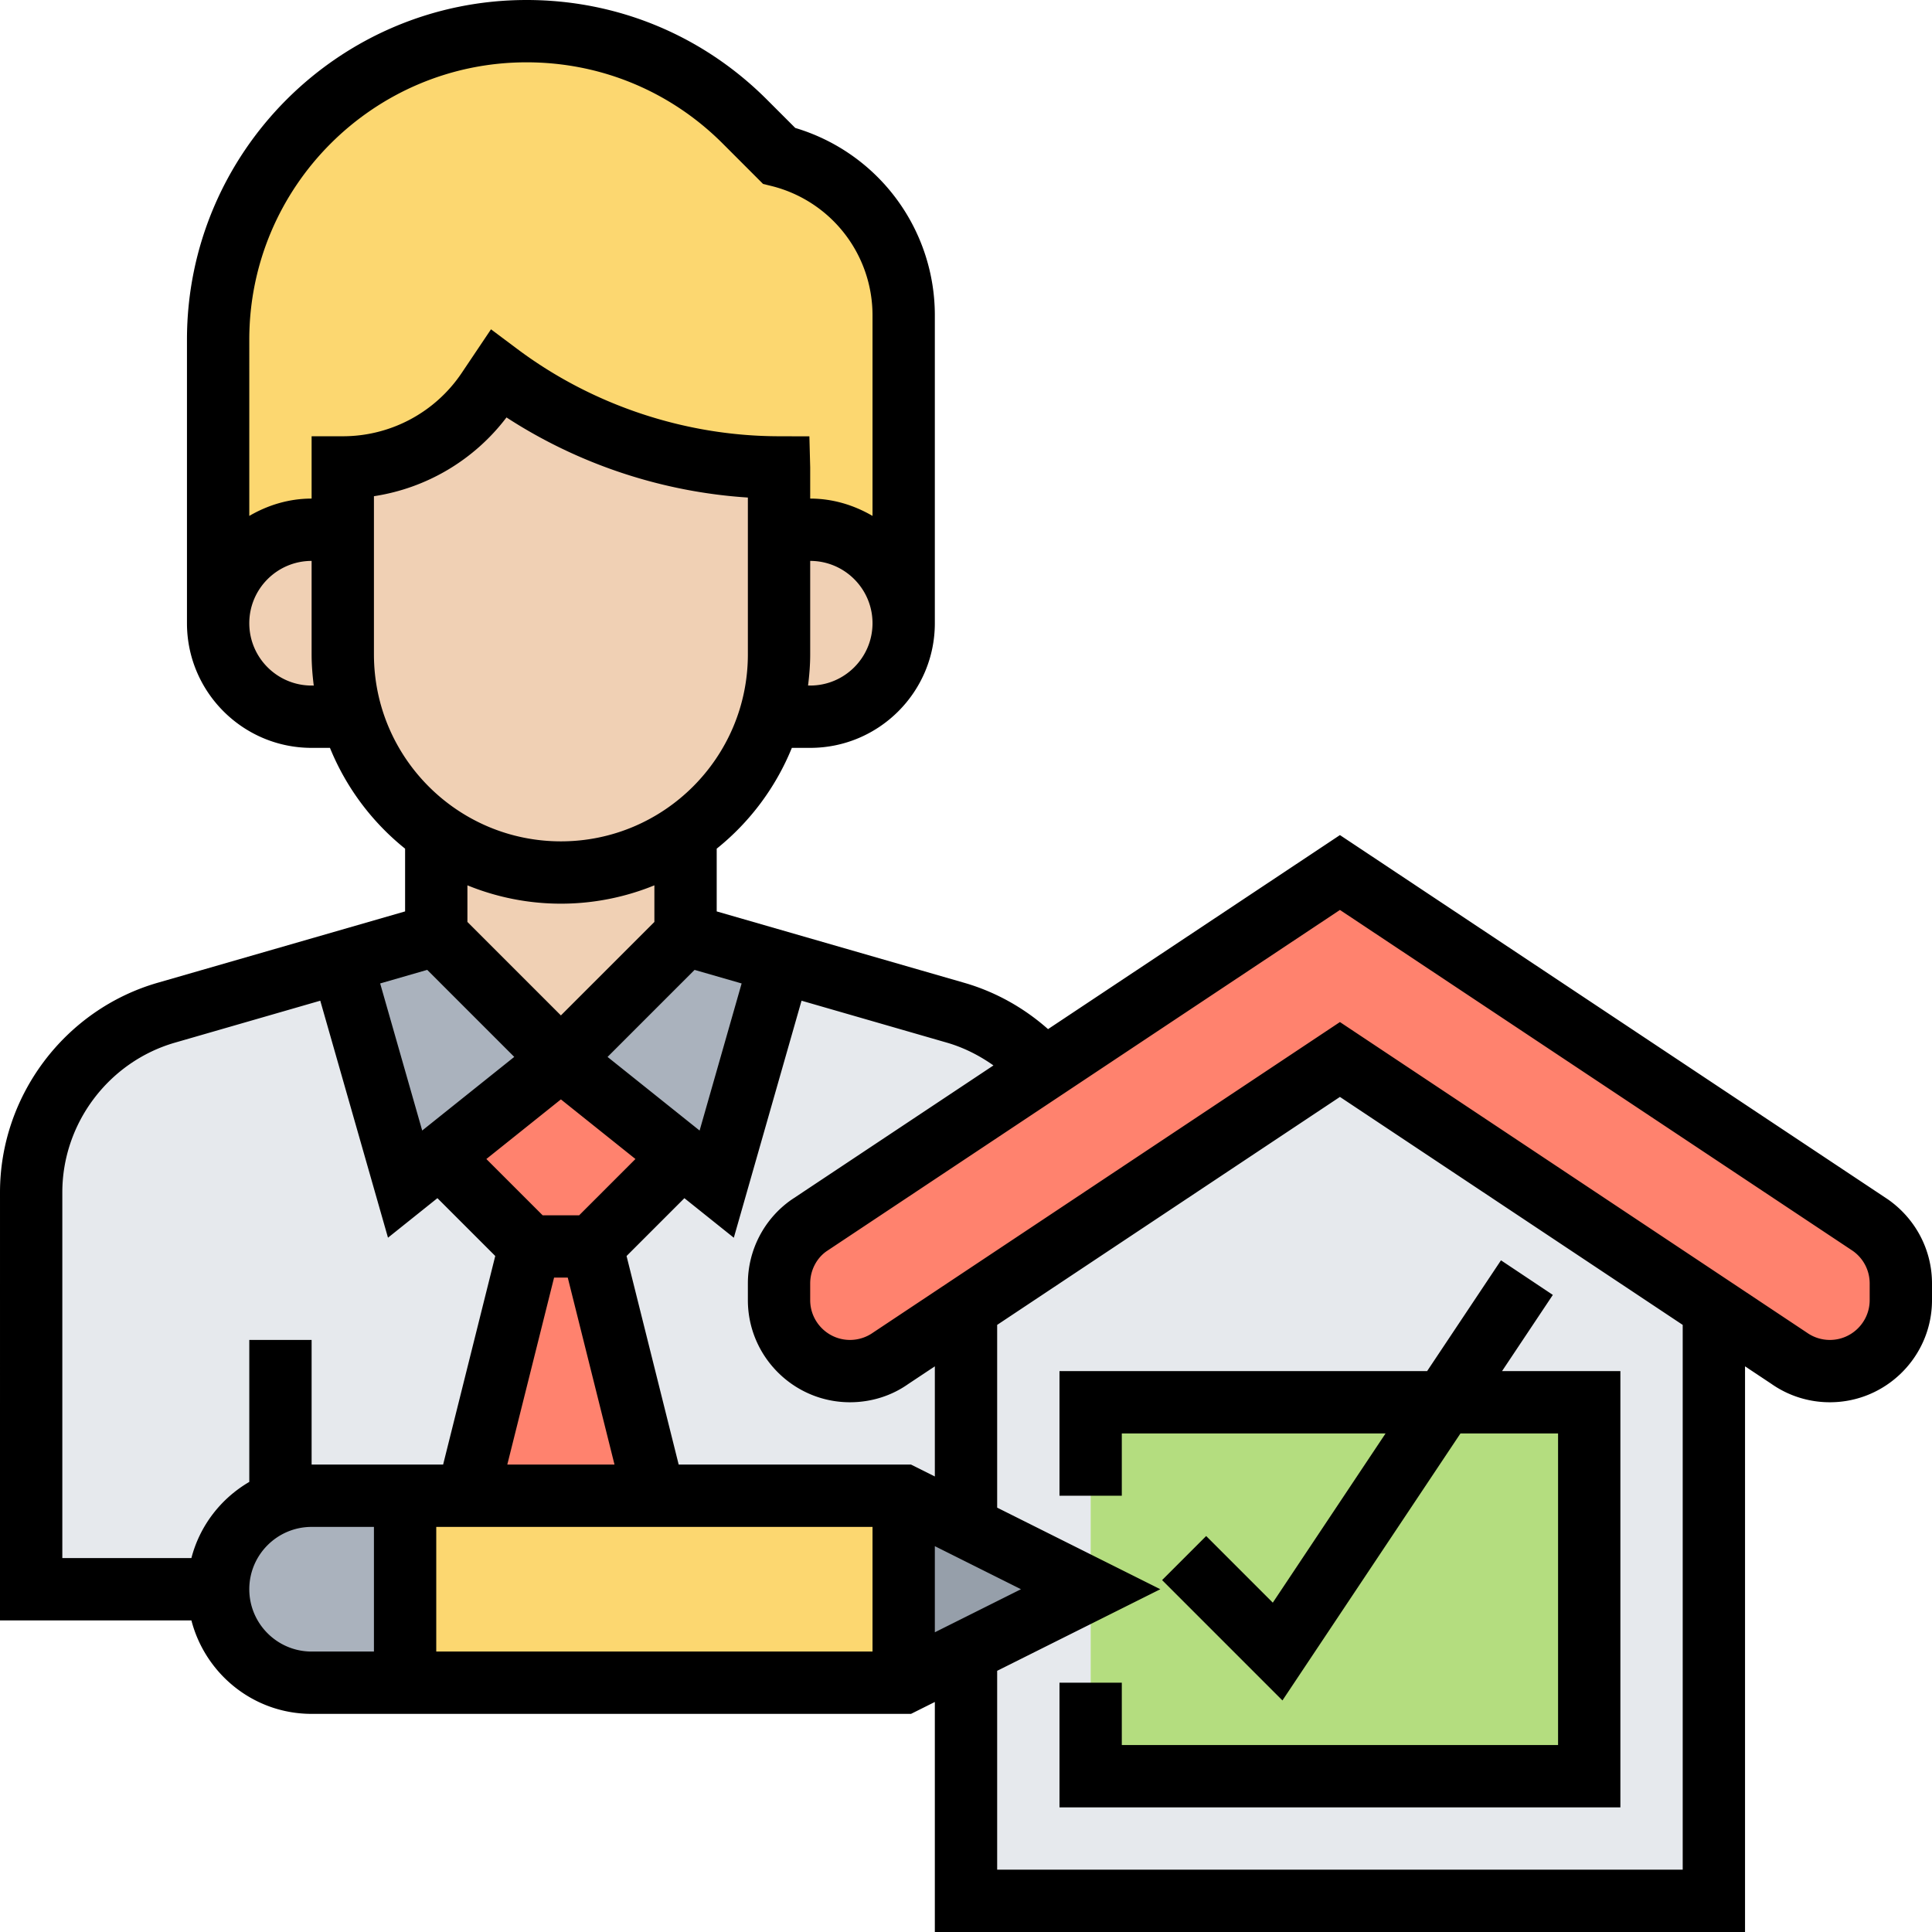 <svg height="496pt" viewBox="0 0 496 496" width="496pt" xmlns="http://www.w3.org/2000/svg"><path d="M232 80.96V160c0-6.64-2.719-12.64-7.04-16.96-4.32-4.321-10.32-7.04-16.96-7.04h-8v-16h-.238c-12.883 0-25.684-2.16-37.84-6.238-12.082-4-23.524-10-33.922-17.762l-2.8 4.16c-4.16 6.238-9.68 11.2-16.079 14.559C102.72 118.16 95.52 120 88 120v16h-8c-13.281 0-24 10.719-24 24V87.2C56 43.44 91.441 8 135.2 8c10.48 0 20.8 2.078 30.241 6 9.598 3.922 18.32 9.762 25.758 17.2L200 40c9.441 2.398 17.441 7.762 23.04 14.96 5.679 7.278 8.96 16.321 8.96 26zm0 0" fill="#fcd770"/><g fill="#f0d0b4"><path d="M112 240v-26.078c22.559 9.52 27.2 10.078 32 10.078 11.922 0 22.96-3.68 32-10.078V240l-32 32zm0 0"/><path d="M200 136v32c0 5.602-.8 10.96-2.32 16-3.68 12.32-11.36 22.8-21.68 29.922C166.96 220.32 155.922 224 144 224c-4.8 0-9.441-.559-32-10.078-2.719-1.844-5.281-4-7.602-6.32-6.476-6.48-11.437-14.563-14.078-23.602-1.52-5.04-2.32-10.398-2.32-16v-48c7.52 0 14.719-1.84 21.121-5.281 6.399-3.36 11.918-8.32 16.078-14.559L128 96c10.398 7.762 21.84 13.762 33.922 17.762 12.156 4.078 24.957 6.238 37.84 6.238H200zm0 0"/><path d="M90.32 184H80c-6.64 0-12.64-2.719-16.96-7.04C58.718 172.64 56 166.64 56 160c0-13.281 10.719-24 24-24h8v32c0 5.602.8 10.96 2.32 16zm0 0M224.96 143.04c4.321 4.32 7.04 10.32 7.04 16.96 0 13.281-10.719 24-24 24h-10.32c1.52-5.04 2.32-10.398 2.32-16v-32h8c6.64 0 12.64 2.719 16.96 7.04zm0 0"/></g><path d="M248 336v56l-16-8h-64l-16-64 23.121-23.121L184 304l16-56 .32-.96L245.281 260c9.117 2.64 16.88 7.762 22.797 14.48l-60.316 40.079a18.211 18.211 0 0 0-7.762 14.96v4.243c0 5.039 2.078 9.597 5.36 12.879S213.2 352 218.237 352c3.762 0 7.442-1.2 10.48-3.36l19.204-12.8zm0 0M80 384c-6.64 0-12.64 2.719-16.96 7.04C58.718 395.36 56 401.36 56 408H8V306.078c0-21.36 14.16-40.156 34.719-46.078l44.96-12.96.321.96 16 56 8.879-7.121L136 320l-16 64zm0 0" fill="#e6e9ed"/><path d="M175.121 296.879L144 272l32-32 24.32 7.04-.32.96-16 56zm0 0M112.879 296.879L104 304l-16-56-.32-.96L112 240l32 32zm0 0" fill="#aab2bd"/><path d="M152 320l16 64h-48l16-64zm0 0M175.121 296.879L152 320h-16l-23.121-23.121L144 272zm0 0M488 329.52v4.242C488 343.84 479.84 352 469.762 352c-3.762 0-7.442-1.2-10.48-3.36l-19.204-12.8-36.957-24.559L344 272l-96.078 63.84-19.203 12.8a18.154 18.154 0 0 1-10.48 3.36c-5.04 0-9.598-2.078-12.88-5.36S200 338.8 200 333.763v-4.242c0-6 2.879-11.52 7.762-14.961l60.316-40.079L344 224l136.238 90.559a18.211 18.211 0 0 1 7.762 14.96zm0 0" fill="#ff826e"/><path d="M403.121 311.281L344 272l-96.078 63.84.078.16v56l32 16v-48h128v96H280v-48l-32 16v64h192V336l.078-.16zm0 0" fill="#e6e9ed"/><path d="M104 384v48H80c-13.281 0-24-10.719-24-24 0-6.64 2.719-12.64 7.04-16.96C67.36 386.718 73.36 384 80 384zm0 0" fill="#aab2bd"/><path d="M120 384h112v48H104v-48zm0 0" fill="#fcd770"/><path d="M280 408l-48 24v-48zm0 0" fill="#969faa"/><path d="M370.64 360H408v96H280v-96zm0 0" fill="#b4dd7f"/><path d="M484.656 307.895L344 214.39l-74.938 49.816c-6.207-5.496-13.519-9.59-21.542-11.902L184 233.985v-16.106A64.218 64.218 0 0 0 203.29 192H208c17.648 0 32-14.352 32-32V80.984a50.173 50.173 0 0 0-35.832-48.136l-7.313-7.313C180.383 9.07 158.488 0 135.191 0 87.121 0 48 39.121 48 87.191V160c0 17.648 14.352 32 32 32h4.71A64.218 64.218 0 0 0 104 217.879v16.105l-63.52 18.32c-23.832 6.88-40.48 29-40.48 53.81V416h49.137C52.71 429.77 65.129 440 80 440h153.887l6.113-3.055V496h208V350.777l6.762 4.496A26.085 26.085 0 0 0 469.785 360C484.238 360 496 348.238 496 333.785v-4.297c0-8.558-4.184-16.593-11.344-21.593zm-229.61-34.368l-51.862 34.48c-7 4.888-11.184 12.923-11.184 21.481v4.297C192 348.238 203.762 360 218.215 360c5.45 0 10.672-1.656 14.937-4.672l6.848-4.55v28.277L233.887 376h-59.649l-13.383-53.543 14.848-14.848 12.688 10.153 17.386-60.852 37.32 10.77c4.317 1.25 8.317 3.28 11.95 5.847zM224 392v32H112v-32zm-80-109.754l19.137 15.305L148.687 312h-9.375l-14.449-14.45zM142.246 328h3.516l12 48h-27.524zM240 419.055v-22.11L262.113 408zM190.398 252.48l-10.789 37.766-23.632-18.902L178.32 249zM208 176h-.55c.327-2.625.55-5.29.55-8v-24c8.824 0 16 7.176 16 16s-7.176 16-16 16zM135.191 16c19.016 0 36.899 7.406 50.344 20.848l10.367 10.375 2.16.53A34.201 34.201 0 0 1 224 80.985v51.465c-4.727-2.754-10.145-4.449-16-4.449v-8l-.207-7.977-7.977-.023c-24.007-.063-47.808-8.023-67.015-22.406l-6.746-5.051-7.489 11.152A36.755 36.755 0 0 1 88 112h-8v16c-5.855 0-11.273 1.695-16 4.45V87.19C64 47.937 95.938 16 135.191 16zM80 176c-8.824 0-16-7.176-16-16s7.176-16 16-16v24c0 2.71.223 5.375.55 8zm16-8v-40.61a52.668 52.668 0 0 0 34.031-20.222c18.465 12.008 39.977 19.152 61.969 20.566V168c0 26.473-21.527 48-48 48s-48-21.527-48-48zm48 64a63.56 63.56 0 0 0 24-4.71v9.398l-24 24-24-24v-9.399A63.56 63.56 0 0 0 144 232zm-34.32 16.992l22.343 22.344-23.632 18.902L97.6 252.48zM49.137 400H16v-93.887c0-17.715 11.887-33.511 28.91-38.433l37.313-10.77 17.386 60.844 12.688-10.152 14.848 14.847L113.762 376H80v-32H64v36.45c-7.273 4.245-12.695 11.206-14.863 19.55zM64 408c0-8.824 7.176-16 16-16h16v32H80c-8.824 0-16-7.176-16-16zm368 72H256v-51.055L297.887 408 256 387.055v-46.918l88-58.528 88 58.528zm48-146.215c0 5.63-4.586 10.215-10.215 10.215-2.12 0-4.16-.648-5.898-1.871L344 262.39l-119.879 79.738a10.245 10.245 0 0 1-5.906 1.871c-5.63 0-10.215-4.586-10.215-10.215v-4.297c0-3.328 1.625-6.465 4.2-8.258L344 233.61l131.64 87.511a10.2 10.2 0 0 1 4.36 8.367zm0 0"/><path d="M272 352v32h16v-16h67.719l-28.957 43.45-17.106-17.106-11.312 11.312 30.894 30.895L374.945 368H400v80H288v-16h-16v32h144V352h-30.383l13.04-19.559-13.313-8.882L366.383 352zm0 0"/></svg>